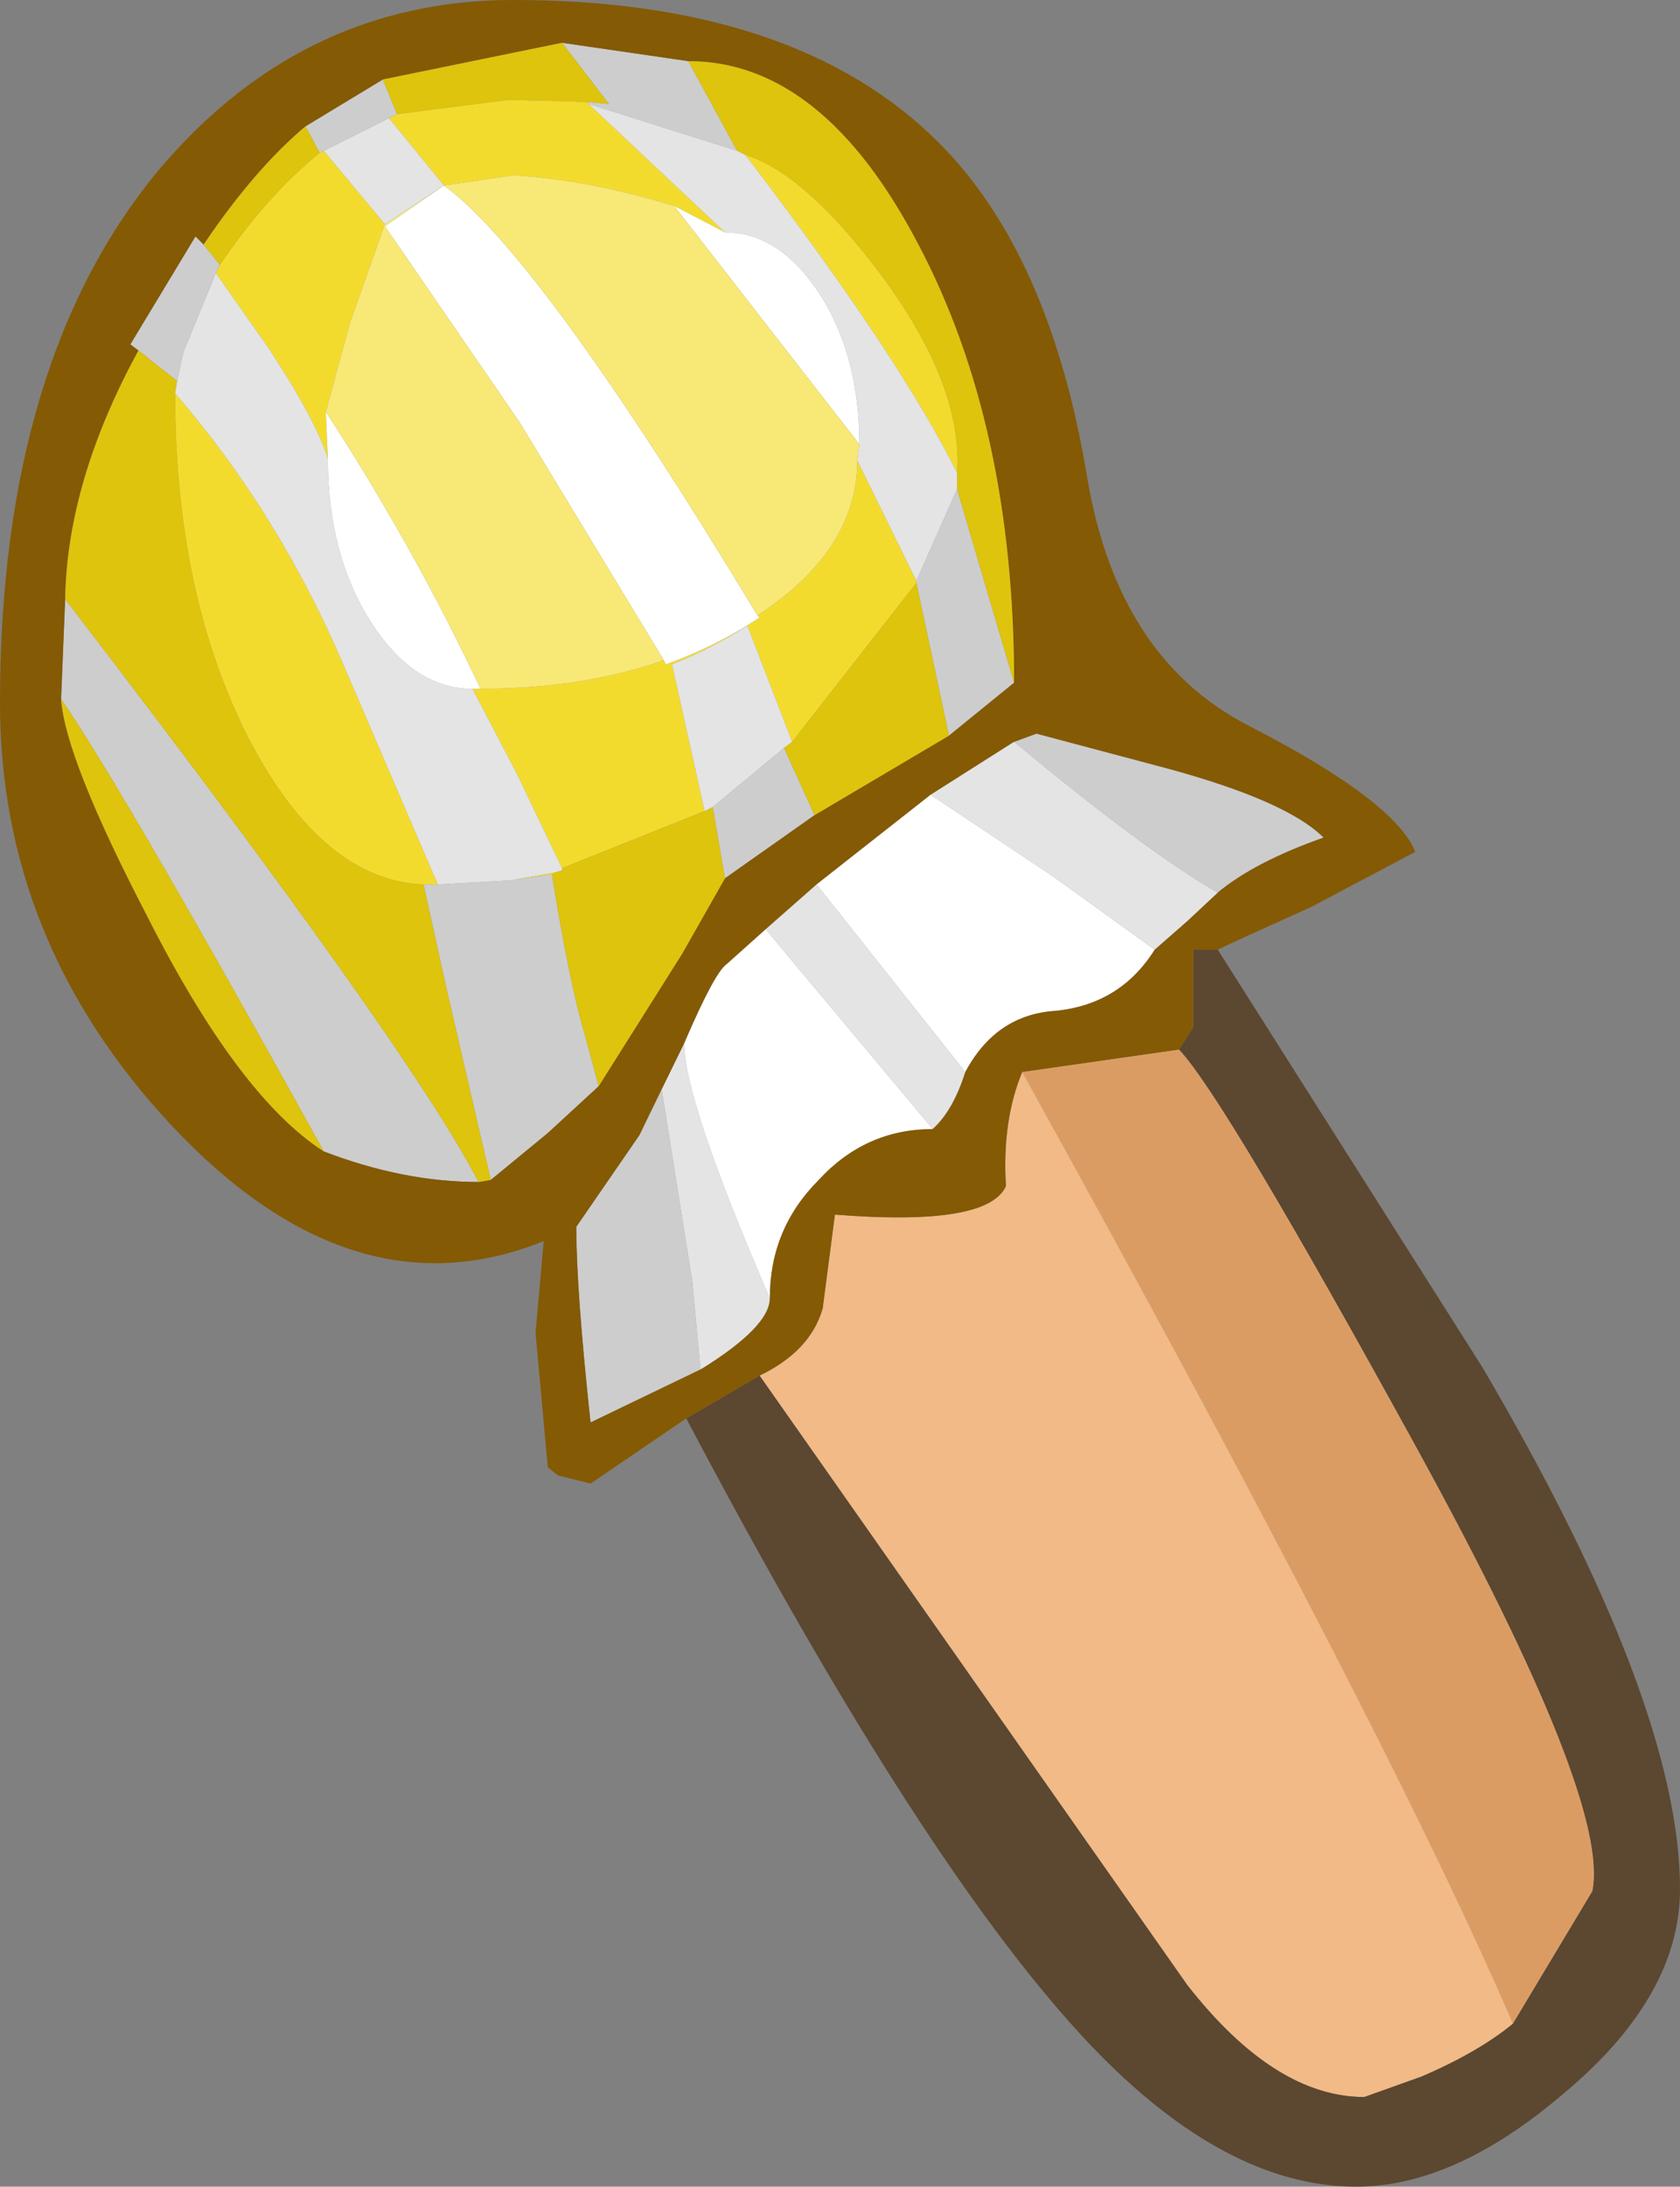<?xml version="1.0" encoding="UTF-8" standalone="no"?>
<svg xmlns:ffdec="https://www.free-decompiler.com/flash" xmlns:xlink="http://www.w3.org/1999/xlink" ffdec:objectType="shape" height="53.65px" width="41.25px" xmlns="http://www.w3.org/2000/svg">
  <rect width="100%" height="100%" fill="#808080" stroke="none"/>
  <g transform="matrix(1.0, 0.0, 0.0, 1.0, 11.0, 1.9)">
    <path d="M14.1 24.4 L17.95 23.85 Q19.05 25.0 23.8 33.65 28.55 42.3 28.1 44.5 L26.15 47.75 Q23.05 40.55 14.1 24.4" fill="#db9c64" fill-rule="evenodd" stroke="none"/>
    <path d="M7.65 31.85 Q8.9 31.25 9.2 30.2 L9.5 27.9 Q13.25 28.2 13.7 27.2 13.6 25.6 14.1 24.4 23.05 40.55 26.15 47.75 25.3 48.45 23.9 49.05 L22.5 49.55 Q20.3 49.55 18.15 46.8 L7.65 31.85" fill="#f1ba87" fill-rule="evenodd" stroke="none"/>
    <path d="M5.85 32.9 L7.65 31.85 18.15 46.8 Q20.3 49.55 22.5 49.55 L23.9 49.05 Q25.3 48.45 26.15 47.75 L28.1 44.5 Q28.55 42.3 23.8 33.65 19.05 25.0 17.95 23.85 L18.3 23.3 18.3 21.4 18.9 21.4 25.4 31.65 Q30.25 39.9 30.25 44.45 30.25 47.1 27.35 49.5 24.7 51.75 22.3 51.75 19.1 51.75 15.8 48.3 11.7 44.0 5.85 32.9" fill="#5c4730" fill-rule="evenodd" stroke="none"/>
    <path d="M2.8 -0.85 L5.9 -0.4 7.1 1.8 3.45 0.65 3.4 0.6 3.95 0.65 2.8 -0.85 M13.9 14.85 L12.3 16.15 11.5 12.4 11.5 12.35 12.5 10.1 13.9 14.85 M9.0 18.1 L6.8 19.65 6.5 17.9 8.25 16.45 9.0 18.1 M3.7 24.75 L2.45 25.9 1.05 27.05 -0.05 22.3 -0.6 19.8 -0.4 19.8 -0.25 19.8 1.55 19.7 2.55 19.55 Q3.0 22.3 3.35 23.45 L3.7 24.75 M0.75 27.1 Q-1.1 27.1 -3.05 26.35 -7.95 17.5 -9.5 15.25 L-9.4 12.8 Q-0.95 23.8 0.75 27.1 M-7.6 6.7 L-7.8 6.55 -6.2 3.9 -6.0 4.1 -5.6 4.6 -5.7 4.8 -6.5 6.75 -6.65 7.45 -7.6 6.7 M-3.5 1.2 L-1.6 0.05 -1.25 0.9 -1.45 1.0 -3.05 1.8 -3.15 1.85 -3.5 1.2 M13.9 16.3 L14.45 16.1 17.65 16.95 Q20.6 17.75 21.5 18.65 19.8 19.25 18.9 20.0 17.15 19.0 13.9 16.3 M6.2 31.7 L3.5 33.0 Q3.15 29.75 3.15 28.2 L4.7 25.95 5.25 24.85 6.0 29.55 6.2 31.7" fill="#cdcdcd" fill-rule="evenodd" stroke="none"/>
    <path d="M5.9 -0.4 L2.8 -0.85 -1.6 0.05 -3.5 1.2 Q-4.75 2.25 -6.0 4.1 L-6.2 3.9 -7.8 6.55 -7.6 6.7 Q-9.35 9.9 -9.4 12.8 L-9.5 15.25 Q-9.4 16.7 -7.4 20.55 -5.15 25.0 -3.05 26.35 -1.1 27.1 0.75 27.1 L1.05 27.05 2.45 25.9 3.7 24.75 5.75 21.5 6.8 19.65 9.0 18.1 12.3 16.15 13.9 14.85 Q13.9 8.55 11.55 4.1 9.2 -0.4 5.9 -0.4 M5.85 32.9 L3.5 34.5 2.7 34.3 2.45 34.1 2.15 30.8 2.35 28.55 Q-2.35 30.45 -6.8 25.7 -11.0 21.2 -11.0 15.35 -11.0 6.85 -7.0 2.15 -3.5 -1.9 1.6 -1.9 8.55 -1.9 12.05 1.6 14.8 4.35 15.7 9.85 16.45 14.25 19.65 15.9 23.25 17.75 23.75 19.0 L21.2 20.35 Q19.2 21.25 18.9 21.4 L18.3 21.4 18.3 23.3 17.95 23.85 14.1 24.4 Q13.6 25.6 13.7 27.2 13.25 28.2 9.5 27.9 L9.2 30.2 Q8.9 31.25 7.65 31.85 L5.85 32.9 M9.05 19.8 L7.8 20.9 6.85 21.75 Q6.55 21.95 5.8 23.7 L4.7 25.95 3.15 28.2 Q3.15 29.75 3.5 33.0 L6.2 31.7 Q7.9 30.65 7.9 29.95 7.9 28.25 9.1 27.05 10.25 25.8 11.9 25.8 12.4 25.35 12.7 24.4 13.45 23.0 14.9 22.9 16.5 22.75 17.35 21.4 L18.15 20.7 18.9 20.0 Q19.8 19.25 21.5 18.65 20.6 17.75 17.65 16.95 L14.45 16.1 13.9 16.3 11.85 17.6 9.05 19.8" fill="#845a04" fill-rule="evenodd" stroke="none"/>
    <path d="M5.9 -0.4 Q9.2 -0.4 11.55 4.1 13.9 8.55 13.9 14.85 L12.5 10.1 12.5 9.7 Q12.65 7.55 10.6 4.8 8.75 2.35 7.3 1.9 L7.1 1.8 5.9 -0.4 M12.3 16.15 L9.0 18.1 8.25 16.45 8.45 16.3 11.5 12.4 12.3 16.15 M6.8 19.65 L5.75 21.5 3.7 24.75 3.35 23.45 Q3.0 22.3 2.55 19.55 L2.65 19.5 2.8 19.45 2.8 19.4 6.3 18.0 6.5 17.9 6.8 19.65 M1.05 27.05 L0.75 27.1 Q-0.95 23.8 -9.4 12.8 -9.35 9.9 -7.6 6.7 L-6.65 7.45 -6.7 7.75 Q-6.7 12.75 -4.85 16.3 -3.05 19.7 -0.6 19.8 L-0.05 22.3 1.05 27.05 M-3.05 26.35 Q-5.15 25.0 -7.4 20.55 -9.4 16.7 -9.5 15.25 -7.95 17.5 -3.05 26.35 M-6.0 4.1 Q-4.75 2.25 -3.5 1.2 L-3.15 1.85 Q-4.45 2.9 -5.6 4.6 L-6.0 4.1 M-1.6 0.05 L2.8 -0.85 3.95 0.65 3.4 0.6 3.35 0.6 1.5 0.55 -1.25 0.9 -1.6 0.05" fill="#dec40c" fill-rule="evenodd" stroke="none"/>
    <path d="M3.4 0.6 L3.45 0.65 6.8 3.8 5.55 3.15 Q3.4 2.5 1.6 2.4 L-0.1 2.65 -1.45 1.0 -1.25 0.9 1.5 0.55 3.35 0.6 3.4 0.6 M11.5 12.35 L11.5 12.4 8.45 16.3 7.35 13.45 Q6.5 14.0 5.5 14.4 L6.3 18.0 2.8 19.4 1.7 17.1 0.6 15.0 0.8 15.0 Q3.3 15.0 5.3 14.3 L5.35 14.4 Q6.6 13.95 7.65 13.25 L7.6 13.2 Q10.05 11.6 10.05 9.4 L11.5 12.35 M7.3 1.9 Q8.75 2.35 10.6 4.8 12.65 7.55 12.5 9.7 11.05 6.8 7.3 1.9 M2.65 19.5 L2.55 19.55 1.55 19.7 2.65 19.5 M-0.25 19.8 L-0.4 19.8 -0.6 19.8 Q-3.05 19.7 -4.85 16.3 -6.7 12.75 -6.7 7.75 -4.15 10.7 -2.55 14.45 L-0.25 19.8 M-3.15 1.85 L-3.05 1.8 -1.55 3.6 -2.4 6.0 -3.0 8.2 -2.95 9.35 Q-3.25 8.4 -4.4 6.65 L-5.7 4.8 -5.6 4.6 Q-4.45 2.9 -3.15 1.85" fill="#f3db2e" fill-rule="evenodd" stroke="none"/>
    <path d="M3.45 0.65 L7.1 1.8 7.3 1.9 Q11.05 6.8 12.5 9.7 L12.5 10.1 11.5 12.35 10.05 9.4 10.1 9.0 Q10.1 6.85 9.15 5.35 8.15 3.8 6.8 3.8 L3.45 0.65 M-1.45 1.0 L-0.1 2.65 -1.55 3.6 -3.05 1.8 -1.45 1.0 M0.6 15.0 L1.7 17.1 2.8 19.4 2.8 19.45 2.65 19.5 1.55 19.7 -0.25 19.8 -2.55 14.45 Q-4.15 10.7 -6.7 7.75 L-6.65 7.45 -6.5 6.75 -5.7 4.8 -4.4 6.65 Q-3.25 8.4 -2.95 9.35 -2.95 11.7 -1.9 13.35 -0.85 15.0 0.6 15.0 M6.3 18.0 L5.5 14.4 Q6.5 14.0 7.35 13.45 L8.45 16.3 8.25 16.45 6.5 17.9 6.3 18.0 M7.8 20.9 L9.05 19.8 12.7 24.4 Q12.4 25.35 11.9 25.8 L7.8 20.9 M11.85 17.6 L13.9 16.3 Q17.15 19.0 18.9 20.0 L18.15 20.7 17.35 21.4 14.85 19.6 11.85 17.6 M7.9 29.95 Q7.9 30.65 6.2 31.7 L6.0 29.55 5.25 24.85 4.7 25.95 5.8 23.7 Q5.8 25.1 7.9 29.95" fill="#e4e4e4" fill-rule="evenodd" stroke="none"/>
    <path d="M5.55 3.15 L6.8 3.8 Q8.15 3.8 9.15 5.35 10.1 6.85 10.1 9.0 L5.55 3.15 M7.6 13.2 L7.65 13.25 Q6.6 13.95 5.35 14.4 L5.3 14.3 1.75 8.45 -1.55 3.65 -0.1 2.65 Q2.25 4.35 7.6 13.2 M0.8 15.0 L0.6 15.0 Q-0.85 15.0 -1.9 13.35 -2.95 11.7 -2.95 9.35 L-3.0 8.2 Q-0.85 11.5 0.8 15.0 M9.05 19.8 L11.85 17.6 14.85 19.6 17.35 21.4 Q16.5 22.75 14.9 22.9 13.45 23.0 12.7 24.4 L9.05 19.8 M11.9 25.8 Q10.25 25.8 9.1 27.05 7.9 28.25 7.9 29.95 5.8 25.1 5.8 23.7 6.55 21.95 6.85 21.75 L7.8 20.9 11.9 25.8" fill="#ffffff" fill-rule="evenodd" stroke="none"/>
    <path d="M5.55 3.15 L10.1 9.0 10.05 9.4 Q10.05 11.6 7.6 13.2 2.25 4.35 -0.1 2.65 L-1.55 3.65 1.75 8.45 5.3 14.3 Q3.3 15.0 0.8 15.0 -0.85 11.5 -3.0 8.2 L-2.4 6.0 -1.55 3.6 -0.1 2.65 1.6 2.4 Q3.4 2.5 5.55 3.15" fill="#f8e876" fill-rule="evenodd" stroke="none"/>
  </g>
</svg>
